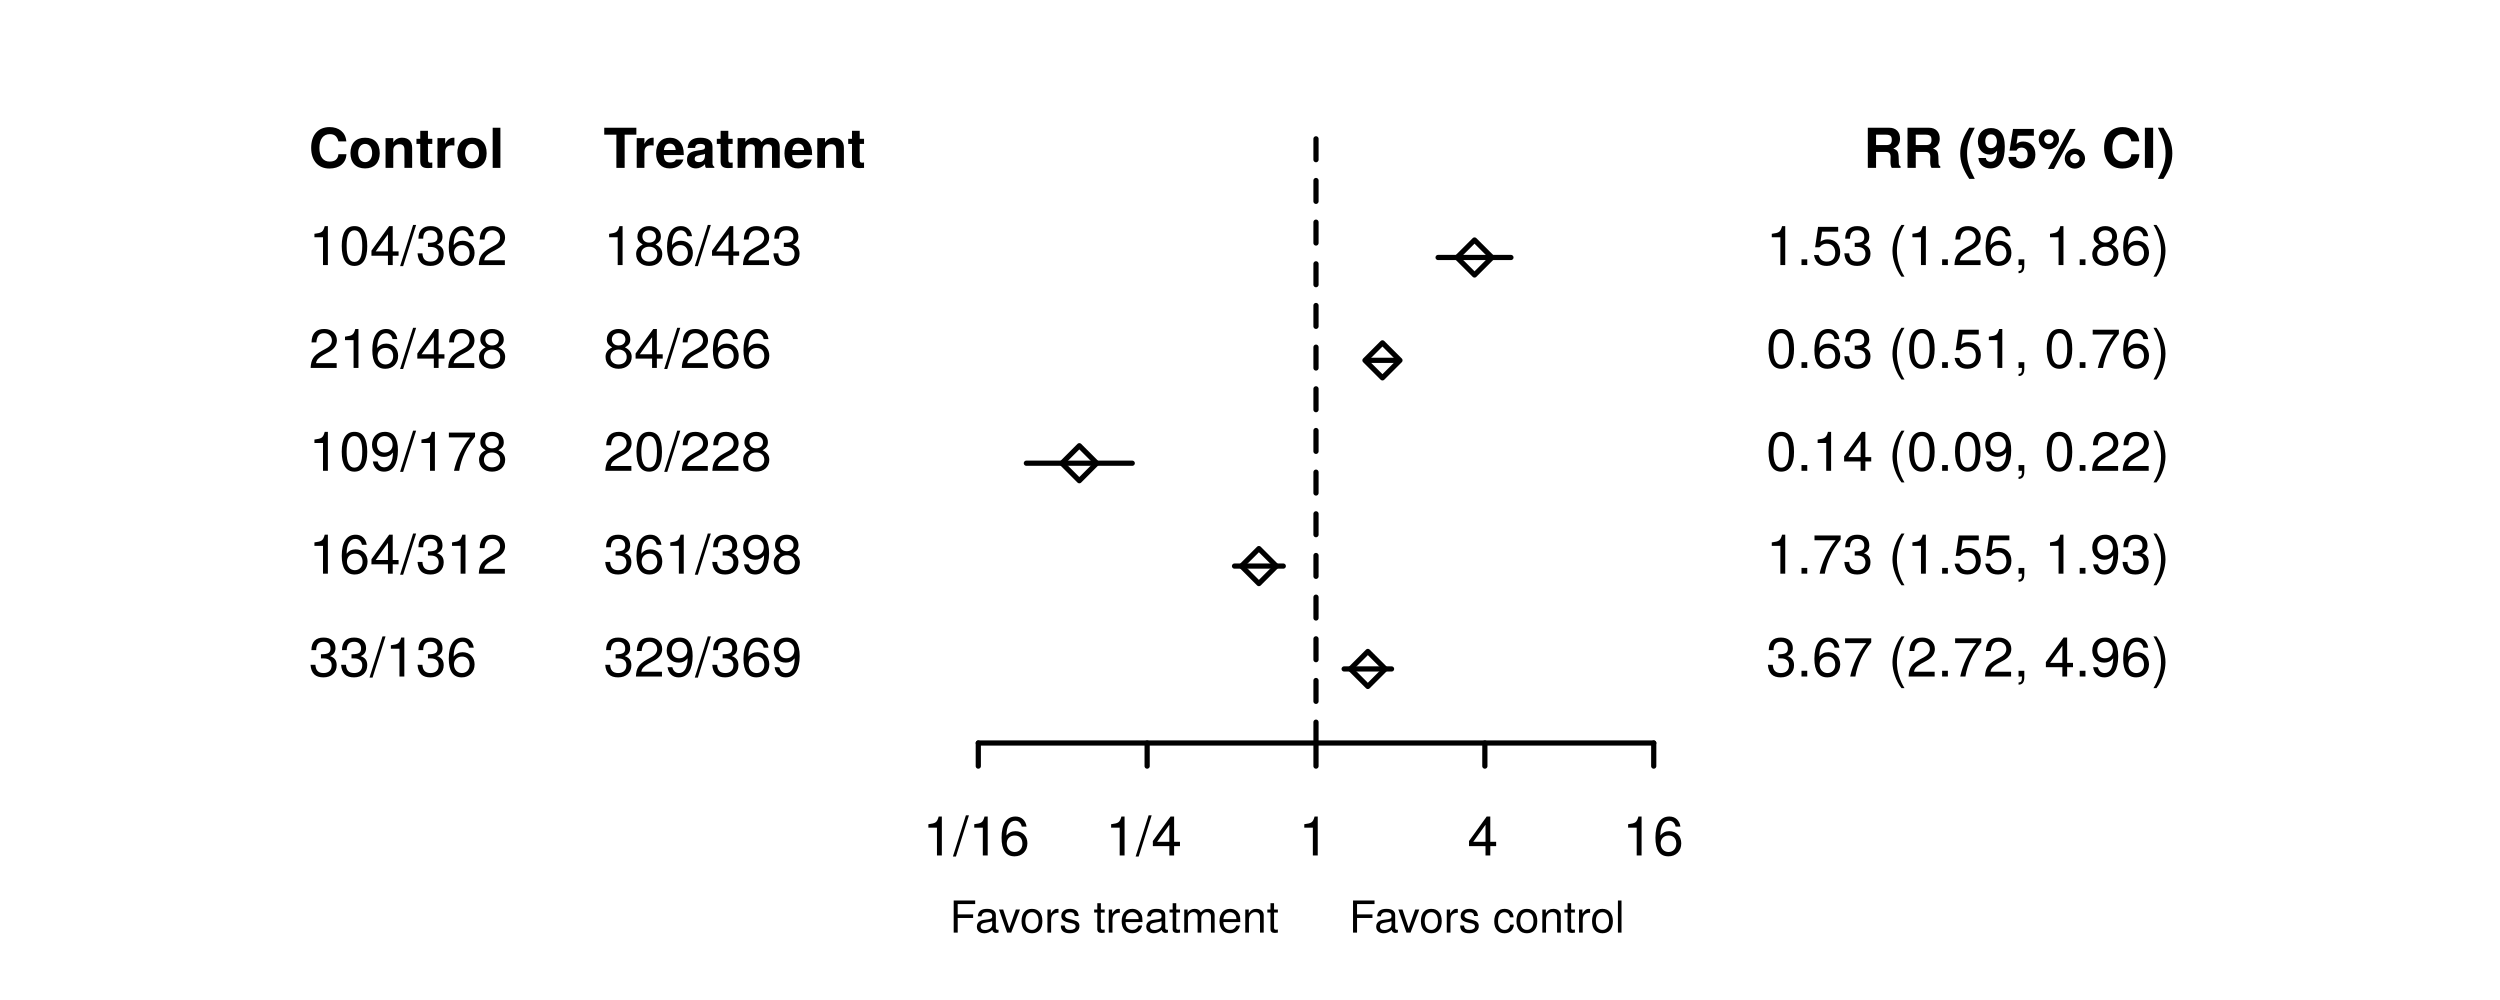 <?xml version="1.0" encoding="UTF-8"?>
<svg xmlns="http://www.w3.org/2000/svg" xmlns:xlink="http://www.w3.org/1999/xlink" width="360pt" height="144pt" viewBox="0 0 360 144" version="1.1">
<defs>
<g>
<symbol overflow="visible" id="glyph0-0">
<path style="stroke:none;" d=""/>
</symbol>
<symbol overflow="visible" id="glyph0-1">
<path style="stroke:none;" d="M 4.734 -4.781 L 4.734 -5.781 L 0.109 -5.781 L 0.109 -4.781 L 1.859 -4.781 L 1.859 0 L 3.047 0 L 3.047 -4.781 Z M 4.734 -4.781 "/>
</symbol>
<symbol overflow="visible" id="glyph0-2">
<path style="stroke:none;" d="M 2.938 -3.219 L 2.938 -4.344 C 2.875 -4.344 2.828 -4.344 2.797 -4.344 C 2.297 -4.344 1.844 -4.016 1.609 -3.438 L 1.609 -4.281 L 0.5 -4.281 L 0.5 0 L 1.609 0 L 1.609 -2.281 C 1.609 -2.922 1.938 -3.25 2.578 -3.25 C 2.703 -3.25 2.781 -3.234 2.938 -3.219 Z M 2.938 -3.219 "/>
</symbol>
<symbol overflow="visible" id="glyph0-3">
<path style="stroke:none;" d="M 4.156 -1.984 C 4.156 -3.453 3.422 -4.344 2.156 -4.344 C 0.922 -4.344 0.172 -3.516 0.172 -2.078 C 0.172 -0.719 0.922 0.078 2.125 0.078 C 3.094 0.078 3.859 -0.359 4.109 -1.203 L 3.016 -1.203 C 2.922 -0.891 2.578 -0.781 2.172 -0.781 C 1.641 -0.781 1.312 -1.016 1.281 -1.844 L 4.156 -1.844 Z M 3 -2.578 L 1.297 -2.578 C 1.375 -3.172 1.641 -3.5 2.141 -3.5 C 2.609 -3.5 2.953 -3.188 3 -2.578 Z M 3 -2.578 "/>
</symbol>
<symbol overflow="visible" id="glyph0-4">
<path style="stroke:none;" d="M 4.156 0 L 4.156 -0.141 C 3.953 -0.312 3.891 -0.438 3.891 -0.656 L 3.891 -3.031 C 3.891 -3.906 3.297 -4.344 2.141 -4.344 C 0.984 -4.344 0.391 -3.859 0.312 -2.875 L 1.391 -2.875 C 1.438 -3.312 1.625 -3.453 2.172 -3.453 C 2.594 -3.453 2.812 -3.312 2.812 -3.031 C 2.812 -2.578 2.484 -2.625 1.922 -2.531 L 1.484 -2.453 C 0.641 -2.297 0.219 -1.938 0.219 -1.156 C 0.219 -0.328 0.812 0.078 1.516 0.078 C 2 0.078 2.438 -0.141 2.812 -0.531 C 2.812 -0.312 2.844 -0.125 2.953 0 Z M 2.812 -1.828 C 2.812 -1.188 2.5 -0.828 1.938 -0.828 C 1.562 -0.828 1.328 -0.969 1.328 -1.281 C 1.328 -1.609 1.5 -1.734 1.969 -1.812 L 2.344 -1.891 C 2.641 -1.938 2.688 -1.953 2.812 -2.016 Z M 2.812 -1.828 "/>
</symbol>
<symbol overflow="visible" id="glyph0-5">
<path style="stroke:none;" d="M 2.391 0 L 2.391 -0.781 C 2.281 -0.766 2.203 -0.75 2.125 -0.75 C 1.844 -0.75 1.766 -0.844 1.766 -1.219 L 1.766 -3.453 L 2.391 -3.453 L 2.391 -4.188 L 1.766 -4.188 L 1.766 -5.344 L 0.656 -5.344 L 0.656 -4.188 L 0.109 -4.188 L 0.109 -3.453 L 0.656 -3.453 L 0.656 -0.922 C 0.656 -0.25 1.016 0.031 1.75 0.031 C 1.984 0.031 2.188 0.016 2.391 0 Z M 2.391 0 "/>
</symbol>
<symbol overflow="visible" id="glyph0-6">
<path style="stroke:none;" d="M 6.531 0 L 6.531 -3.031 C 6.531 -3.859 6.016 -4.344 5.172 -4.344 C 4.625 -4.344 4.25 -4.156 3.906 -3.719 C 3.703 -4.125 3.281 -4.344 2.75 -4.344 C 2.25 -4.344 1.938 -4.188 1.578 -3.75 L 1.578 -4.281 L 0.469 -4.281 L 0.469 0 L 1.578 0 L 1.578 -2.562 C 1.578 -3.094 1.875 -3.406 2.344 -3.406 C 2.719 -3.406 2.953 -3.188 2.953 -2.859 L 2.953 0 L 4.062 0 L 4.062 -2.562 C 4.062 -3.094 4.344 -3.406 4.812 -3.406 C 5.188 -3.406 5.422 -3.188 5.422 -2.859 L 5.422 0 Z M 6.531 0 "/>
</symbol>
<symbol overflow="visible" id="glyph0-7">
<path style="stroke:none;" d="M 4.328 0 L 4.328 -2.875 C 4.328 -3.812 3.797 -4.344 2.891 -4.344 C 2.312 -4.344 1.922 -4.141 1.609 -3.656 L 1.609 -4.281 L 0.5 -4.281 L 0.5 0 L 1.609 0 L 1.609 -2.562 C 1.609 -3.078 1.969 -3.406 2.5 -3.406 C 2.984 -3.406 3.219 -3.141 3.219 -2.641 L 3.219 0 Z M 4.328 0 "/>
</symbol>
<symbol overflow="visible" id="glyph0-8">
<path style="stroke:none;" d="M 5.422 -1.969 L 4.266 -1.969 C 4.203 -1.234 3.734 -0.906 3 -0.906 C 2.078 -0.906 1.531 -1.609 1.531 -2.875 C 1.531 -4.141 2.094 -4.859 3.031 -4.859 C 3.672 -4.859 4.094 -4.562 4.266 -3.812 L 5.406 -3.812 C 5.297 -5.156 4.297 -5.875 3 -5.875 C 1.359 -5.875 0.344 -4.75 0.344 -2.891 C 0.344 -1.031 1.359 0.094 2.969 0.094 C 4.391 0.094 5.359 -0.656 5.422 -1.969 Z M 5.422 -1.969 "/>
</symbol>
<symbol overflow="visible" id="glyph0-9">
<path style="stroke:none;" d="M 4.5 -2.109 C 4.5 -3.562 3.719 -4.344 2.391 -4.344 C 1.078 -4.344 0.281 -3.547 0.281 -2.141 C 0.281 -0.734 1.078 0.078 2.391 0.078 C 3.688 0.078 4.5 -0.734 4.5 -2.109 Z M 3.406 -2.125 C 3.406 -1.328 2.984 -0.828 2.391 -0.828 C 1.797 -0.828 1.391 -1.328 1.391 -2.141 C 1.391 -2.953 1.797 -3.453 2.391 -3.453 C 3 -3.453 3.406 -2.969 3.406 -2.125 Z M 3.406 -2.125 "/>
</symbol>
<symbol overflow="visible" id="glyph0-10">
<path style="stroke:none;" d="M 1.641 0 L 1.641 -5.781 L 0.531 -5.781 L 0.531 0 Z M 1.641 0 "/>
</symbol>
<symbol overflow="visible" id="glyph0-11">
<path style="stroke:none;" d="M 5.359 0 L 5.359 -0.219 C 5.188 -0.312 5.109 -0.438 5.109 -0.688 C 5.078 -2.391 5.047 -2.469 4.312 -2.781 C 4.953 -3.047 5.281 -3.516 5.281 -4.219 C 5.281 -5.109 4.75 -5.781 3.734 -5.781 L 0.641 -5.781 L 0.641 0 L 1.828 0 L 1.828 -2.297 L 3.188 -2.297 C 3.703 -2.297 3.922 -2.078 3.922 -1.594 L 3.906 -0.984 C 3.906 -0.453 3.938 -0.281 4.094 0 Z M 4.094 -4.047 C 4.094 -3.531 3.922 -3.281 3.25 -3.281 L 1.828 -3.281 L 1.828 -4.781 L 3.25 -4.781 C 3.906 -4.781 4.094 -4.547 4.094 -4.047 Z M 4.094 -4.047 "/>
</symbol>
<symbol overflow="visible" id="glyph0-12">
<path style="stroke:none;" d=""/>
</symbol>
<symbol overflow="visible" id="glyph0-13">
<path style="stroke:none;" d="M 2.406 1.578 C 1.562 -0.047 1.297 -0.938 1.297 -2.094 C 1.297 -3.25 1.562 -4.156 2.406 -5.781 L 1.609 -5.781 C 0.703 -4.406 0.312 -3.312 0.312 -2.094 C 0.312 -0.875 0.703 0.219 1.609 1.578 Z M 2.406 1.578 "/>
</symbol>
<symbol overflow="visible" id="glyph0-14">
<path style="stroke:none;" d="M 4.094 -3.047 C 4.094 -5.016 3.266 -5.734 2.109 -5.734 C 0.984 -5.734 0.219 -4.984 0.219 -3.812 C 0.219 -2.656 0.906 -1.922 1.906 -1.922 C 2.406 -1.922 2.594 -2.047 2.984 -2.484 C 2.984 -1.406 2.672 -0.875 2.047 -0.875 C 1.656 -0.875 1.391 -1.094 1.375 -1.422 L 0.297 -1.422 C 0.328 -0.562 1.047 0.078 2.016 0.078 C 3.438 0.078 4.094 -1.062 4.094 -3.047 Z M 2.953 -3.812 C 2.953 -3.203 2.609 -2.844 2.094 -2.844 C 1.594 -2.844 1.281 -3.188 1.281 -3.828 C 1.281 -4.484 1.594 -4.828 2.078 -4.828 C 2.625 -4.828 2.953 -4.469 2.953 -3.812 Z M 2.953 -3.812 "/>
</symbol>
<symbol overflow="visible" id="glyph0-15">
<path style="stroke:none;" d="M 4.094 -1.906 C 4.094 -3.062 3.375 -3.797 2.344 -3.797 C 1.969 -3.797 1.688 -3.703 1.375 -3.453 L 1.547 -4.625 L 3.875 -4.625 L 3.875 -5.609 L 0.875 -5.609 L 0.375 -2.484 L 1.375 -2.484 C 1.484 -2.766 1.75 -2.922 2.078 -2.922 C 2.641 -2.922 2.984 -2.562 2.984 -1.891 C 2.984 -1.234 2.641 -0.875 2.078 -0.875 C 1.594 -0.875 1.312 -1.125 1.312 -1.578 L 0.219 -1.578 C 0.219 -0.594 0.969 0.078 2.062 0.078 C 3.266 0.078 4.094 -0.703 4.094 -1.906 Z M 4.094 -1.906 "/>
</symbol>
<symbol overflow="visible" id="glyph0-16">
<path style="stroke:none;" d="M 3.094 -4.094 C 3.094 -4.906 2.453 -5.547 1.625 -5.547 C 0.828 -5.547 0.172 -4.906 0.172 -4.109 C 0.172 -3.312 0.828 -2.672 1.625 -2.672 C 2.422 -2.672 3.094 -3.312 3.094 -4.094 Z M 2.312 -4.109 C 2.312 -3.75 2 -3.453 1.625 -3.453 C 1.266 -3.453 0.953 -3.75 0.953 -4.109 C 0.953 -4.469 1.266 -4.766 1.625 -4.766 C 2 -4.766 2.312 -4.469 2.312 -4.109 Z M 5.484 -5.609 L 4.641 -5.609 L 1.5 0.156 L 2.359 0.156 Z M 6.844 -1.328 C 6.844 -2.141 6.188 -2.781 5.375 -2.781 C 4.578 -2.781 3.922 -2.141 3.922 -1.344 C 3.922 -0.547 4.578 0.109 5.375 0.109 C 6.172 0.109 6.844 -0.547 6.844 -1.328 Z M 6.047 -1.328 C 6.047 -0.969 5.75 -0.672 5.375 -0.672 C 5 -0.672 4.703 -0.969 4.703 -1.344 C 4.703 -1.703 5 -2 5.375 -2 C 5.75 -2 6.047 -1.703 6.047 -1.328 Z M 6.047 -1.328 "/>
</symbol>
<symbol overflow="visible" id="glyph0-17">
<path style="stroke:none;" d="M 1.688 0 L 1.688 -5.781 L 0.5 -5.781 L 0.5 0 Z M 1.688 0 "/>
</symbol>
<symbol overflow="visible" id="glyph0-18">
<path style="stroke:none;" d="M 2.25 -2.094 C 2.25 -3.312 1.875 -4.406 0.969 -5.781 L 0.172 -5.781 C 1.016 -4.141 1.281 -3.25 1.281 -2.094 C 1.281 -0.938 1.016 -0.031 0.172 1.578 L 0.969 1.578 C 1.875 0.219 2.25 -0.875 2.25 -2.094 Z M 2.25 -2.094 "/>
</symbol>
<symbol overflow="visible" id="glyph1-0">
<path style="stroke:none;" d=""/>
</symbol>
<symbol overflow="visible" id="glyph1-1">
<path style="stroke:none;" d="M 2.75 0 L 2.75 -5.609 L 2.297 -5.609 C 2.047 -4.75 1.891 -4.641 0.812 -4.5 L 0.812 -4 L 2.047 -4 L 2.047 0 Z M 2.75 0 "/>
</symbol>
<symbol overflow="visible" id="glyph1-2">
<path style="stroke:none;" d="M 4.062 -1.578 C 4.062 -2.203 3.75 -2.641 3.094 -2.953 C 3.672 -3.297 3.859 -3.594 3.859 -4.125 C 3.859 -5 3.172 -5.609 2.172 -5.609 C 1.188 -5.609 0.484 -5 0.484 -4.125 C 0.484 -3.594 0.688 -3.312 1.25 -2.953 C 0.609 -2.641 0.297 -2.203 0.297 -1.594 C 0.297 -0.562 1.062 0.125 2.172 0.125 C 3.281 0.125 4.062 -0.562 4.062 -1.578 Z M 3.156 -4.109 C 3.156 -3.578 2.766 -3.234 2.172 -3.234 C 1.594 -3.234 1.203 -3.578 1.203 -4.109 C 1.203 -4.656 1.594 -5 2.172 -5 C 2.766 -5 3.156 -4.656 3.156 -4.109 Z M 3.344 -1.578 C 3.344 -0.906 2.875 -0.5 2.156 -0.5 C 1.484 -0.5 1 -0.922 1 -1.578 C 1 -2.234 1.484 -2.641 2.172 -2.641 C 2.875 -2.641 3.344 -2.234 3.344 -1.578 Z M 3.344 -1.578 "/>
</symbol>
<symbol overflow="visible" id="glyph1-3">
<path style="stroke:none;" d="M 4.062 -1.75 C 4.062 -2.781 3.344 -3.5 2.344 -3.5 C 1.797 -3.5 1.359 -3.281 1.047 -2.875 C 1.062 -4.234 1.5 -5 2.312 -5 C 2.797 -5 3.141 -4.688 3.25 -4.156 L 3.938 -4.156 C 3.812 -5.062 3.203 -5.609 2.359 -5.609 C 1.047 -5.609 0.344 -4.516 0.344 -2.562 C 0.344 -0.812 0.938 0.125 2.219 0.125 C 3.297 0.125 4.062 -0.641 4.062 -1.75 Z M 3.344 -1.688 C 3.344 -0.984 2.875 -0.5 2.234 -0.5 C 1.578 -0.5 1.094 -1 1.094 -1.734 C 1.094 -2.422 1.562 -2.875 2.25 -2.875 C 2.938 -2.875 3.344 -2.438 3.344 -1.688 Z M 3.344 -1.688 "/>
</symbol>
<symbol overflow="visible" id="glyph1-4">
<path style="stroke:none;" d="M 2.25 -5.781 L 1.812 -5.781 L -0.062 0.156 L 0.375 0.156 Z M 2.25 -5.781 "/>
</symbol>
<symbol overflow="visible" id="glyph1-5">
<path style="stroke:none;" d="M 4.125 -1.344 L 4.125 -1.969 L 3.281 -1.969 L 3.281 -5.609 L 2.766 -5.609 L 0.219 -2.078 L 0.219 -1.344 L 2.594 -1.344 L 2.594 0 L 3.281 0 L 3.281 -1.344 Z M 2.594 -1.969 L 0.828 -1.969 L 2.594 -4.422 Z M 2.594 -1.969 "/>
</symbol>
<symbol overflow="visible" id="glyph1-6">
<path style="stroke:none;" d="M 4.047 -3.969 C 4.047 -4.922 3.312 -5.609 2.25 -5.609 C 1.094 -5.609 0.438 -5.031 0.391 -3.672 L 1.094 -3.672 C 1.156 -4.609 1.531 -5 2.219 -5 C 2.859 -5 3.328 -4.562 3.328 -3.953 C 3.328 -3.516 3.078 -3.125 2.578 -2.844 L 1.844 -2.438 C 0.672 -1.766 0.328 -1.234 0.266 0 L 4.016 0 L 4.016 -0.688 L 1.047 -0.688 C 1.125 -1.156 1.375 -1.438 2.062 -1.844 L 2.859 -2.281 C 3.641 -2.688 4.047 -3.281 4.047 -3.969 Z M 4.047 -3.969 "/>
</symbol>
<symbol overflow="visible" id="glyph1-7">
<path style="stroke:none;" d="M 4.016 -1.625 C 4.016 -2.312 3.734 -2.703 3.062 -2.938 C 3.578 -3.141 3.844 -3.516 3.844 -4.078 C 3.844 -5.031 3.203 -5.609 2.125 -5.609 C 1 -5.609 0.391 -5 0.375 -3.797 L 1.062 -3.797 C 1.078 -4.641 1.422 -5 2.141 -5 C 2.75 -5 3.125 -4.641 3.125 -4.047 C 3.125 -3.453 2.875 -3.203 1.75 -3.203 L 1.75 -2.609 L 2.125 -2.609 C 2.906 -2.609 3.297 -2.25 3.297 -1.625 C 3.297 -0.922 2.859 -0.5 2.125 -0.5 C 1.375 -0.5 1 -0.875 0.953 -1.688 L 0.25 -1.688 C 0.344 -0.438 0.953 0.125 2.109 0.125 C 3.266 0.125 4.016 -0.578 4.016 -1.625 Z M 4.016 -1.625 "/>
</symbol>
<symbol overflow="visible" id="glyph1-8">
<path style="stroke:none;" d="M 4.016 -2.703 C 4.016 -4.656 3.406 -5.609 2.172 -5.609 C 0.969 -5.609 0.344 -4.641 0.344 -2.75 C 0.344 -0.859 0.969 0.125 2.172 0.125 C 3.359 0.125 4.016 -0.859 4.016 -2.703 Z M 3.297 -2.766 C 3.297 -1.172 2.938 -0.453 2.156 -0.453 C 1.422 -0.453 1.047 -1.203 1.047 -2.734 C 1.047 -4.281 1.422 -5 2.172 -5 C 2.938 -5 3.297 -4.266 3.297 -2.766 Z M 3.297 -2.766 "/>
</symbol>
<symbol overflow="visible" id="glyph1-9">
<path style="stroke:none;" d="M 4.031 -2.938 C 4.031 -4.703 3.422 -5.609 2.141 -5.609 C 1.062 -5.609 0.297 -4.859 0.297 -3.75 C 0.297 -2.703 1.016 -2 2.031 -2 C 2.562 -2 2.953 -2.188 3.312 -2.625 C 3.297 -1.266 2.859 -0.5 2.062 -0.5 C 1.562 -0.5 1.234 -0.812 1.109 -1.344 L 0.422 -1.344 C 0.547 -0.422 1.156 0.125 2.016 0.125 C 3.328 0.125 4.031 -1 4.031 -2.938 Z M 3.266 -3.766 C 3.266 -3.078 2.781 -2.625 2.109 -2.625 C 1.438 -2.625 1.016 -3.062 1.016 -3.812 C 1.016 -4.516 1.484 -5 2.125 -5 C 2.781 -5 3.266 -4.5 3.266 -3.766 Z M 3.266 -3.766 "/>
</symbol>
<symbol overflow="visible" id="glyph1-10">
<path style="stroke:none;" d="M 4.125 -4.906 L 4.125 -5.5 L 0.359 -5.5 L 0.359 -4.812 L 3.406 -4.812 C 2.281 -3.406 1.484 -1.766 1.094 0 L 1.844 0 C 2.141 -1.812 2.938 -3.516 4.125 -4.906 Z M 4.125 -4.906 "/>
</symbol>
<symbol overflow="visible" id="glyph1-11">
<path style="stroke:none;" d="M 1.516 0 L 1.516 -0.828 L 0.688 -0.828 L 0.688 0 Z M 1.516 0 "/>
</symbol>
<symbol overflow="visible" id="glyph1-12">
<path style="stroke:none;" d="M 4.062 -1.859 C 4.062 -2.969 3.328 -3.703 2.25 -3.703 C 1.859 -3.703 1.531 -3.594 1.219 -3.359 L 1.438 -4.812 L 3.766 -4.812 L 3.766 -5.5 L 0.875 -5.5 L 0.453 -2.562 L 1.094 -2.562 C 1.422 -2.953 1.688 -3.078 2.125 -3.078 C 2.875 -3.078 3.344 -2.594 3.344 -1.766 C 3.344 -0.953 2.891 -0.5 2.125 -0.5 C 1.516 -0.5 1.141 -0.812 0.969 -1.438 L 0.281 -1.438 C 0.5 -0.328 1.141 0.125 2.141 0.125 C 3.266 0.125 4.062 -0.672 4.062 -1.859 Z M 4.062 -1.859 "/>
</symbol>
<symbol overflow="visible" id="glyph1-13">
<path style="stroke:none;" d=""/>
</symbol>
<symbol overflow="visible" id="glyph1-14">
<path style="stroke:none;" d="M 2.312 1.672 C 1.609 0.547 1.219 -0.781 1.219 -2.047 C 1.219 -3.312 1.609 -4.656 2.312 -5.781 L 1.875 -5.781 C 1.078 -4.734 0.578 -3.297 0.578 -2.047 C 0.578 -0.797 1.078 0.641 1.875 1.672 Z M 2.312 1.672 "/>
</symbol>
<symbol overflow="visible" id="glyph1-15">
<path style="stroke:none;" d="M 1.516 0.125 L 1.516 -0.828 L 0.688 -0.828 L 0.688 0 L 1.172 0 L 1.172 0.141 C 1.172 0.688 1.062 0.844 0.688 0.859 L 0.688 1.172 C 1.25 1.172 1.516 0.812 1.516 0.125 Z M 1.516 0.125 "/>
</symbol>
<symbol overflow="visible" id="glyph1-16">
<path style="stroke:none;" d="M 2.031 -2.047 C 2.031 -3.297 1.531 -4.734 0.734 -5.781 L 0.297 -5.781 C 1 -4.641 1.391 -3.312 1.391 -2.047 C 1.391 -0.781 1 0.547 0.297 1.672 L 0.734 1.672 C 1.531 0.641 2.031 -0.797 2.031 -2.047 Z M 2.031 -2.047 "/>
</symbol>
<symbol overflow="visible" id="glyph2-0">
<path style="stroke:none;" d=""/>
</symbol>
<symbol overflow="visible" id="glyph2-1">
<path style="stroke:none;" d="M 3.672 -4.109 L 3.672 -4.625 L 0.578 -4.625 L 0.578 0 L 1.156 0 L 1.156 -2.109 L 3.375 -2.109 L 3.375 -2.625 L 1.156 -2.625 L 1.156 -4.109 Z M 3.672 -4.109 "/>
</symbol>
<symbol overflow="visible" id="glyph2-2">
<path style="stroke:none;" d="M 3.391 -0.016 L 3.391 -0.406 C 3.344 -0.406 3.312 -0.406 3.281 -0.406 C 3.094 -0.406 3 -0.5 3 -0.656 L 3 -2.516 C 3 -3.109 2.562 -3.422 1.75 -3.422 C 0.938 -3.422 0.438 -3.109 0.406 -2.344 L 0.938 -2.344 C 0.984 -2.75 1.234 -2.938 1.719 -2.938 C 2.203 -2.938 2.469 -2.75 2.469 -2.438 L 2.469 -2.297 C 2.469 -2.078 2.328 -1.984 1.922 -1.922 C 1.172 -1.828 1.047 -1.812 0.844 -1.719 C 0.469 -1.562 0.266 -1.266 0.266 -0.859 C 0.266 -0.266 0.688 0.094 1.359 0.094 C 1.781 0.094 2.188 -0.078 2.484 -0.391 C 2.547 -0.141 2.766 0.047 3.031 0.047 C 3.141 0.047 3.219 0.031 3.391 -0.016 Z M 2.469 -1.141 C 2.469 -0.672 1.984 -0.375 1.469 -0.375 C 1.062 -0.375 0.812 -0.516 0.812 -0.875 C 0.812 -1.219 1.047 -1.375 1.625 -1.453 C 2.172 -1.531 2.297 -1.562 2.469 -1.641 Z M 2.469 -1.141 "/>
</symbol>
<symbol overflow="visible" id="glyph2-3">
<path style="stroke:none;" d="M 3.078 -3.328 L 2.484 -3.328 L 1.547 -0.625 L 0.656 -3.328 L 0.062 -3.328 L 1.234 0 L 1.812 0 Z M 3.078 -3.328 "/>
</symbol>
<symbol overflow="visible" id="glyph2-4">
<path style="stroke:none;" d="M 3.234 -1.641 C 3.234 -2.781 2.688 -3.422 1.719 -3.422 C 0.797 -3.422 0.234 -2.781 0.234 -1.656 C 0.234 -0.547 0.781 0.094 1.734 0.094 C 2.672 0.094 3.234 -0.547 3.234 -1.641 Z M 2.688 -1.641 C 2.688 -0.859 2.312 -0.391 1.734 -0.391 C 1.141 -0.391 0.781 -0.859 0.781 -1.656 C 0.781 -2.469 1.141 -2.938 1.734 -2.938 C 2.328 -2.938 2.688 -2.469 2.688 -1.641 Z M 2.688 -1.641 "/>
</symbol>
<symbol overflow="visible" id="glyph2-5">
<path style="stroke:none;" d="M 2.031 -2.859 L 2.031 -3.406 C 1.953 -3.406 1.906 -3.422 1.828 -3.422 C 1.484 -3.422 1.234 -3.219 0.922 -2.719 L 0.922 -3.328 L 0.438 -3.328 L 0.438 0 L 0.969 0 L 0.969 -1.719 C 0.969 -2.469 1.219 -2.844 2.031 -2.859 Z M 2.031 -2.859 "/>
</symbol>
<symbol overflow="visible" id="glyph2-6">
<path style="stroke:none;" d="M 2.906 -0.938 C 2.906 -1.422 2.625 -1.672 1.969 -1.828 L 1.469 -1.953 C 1.031 -2.062 0.844 -2.188 0.844 -2.438 C 0.844 -2.734 1.125 -2.938 1.547 -2.938 C 1.984 -2.938 2.203 -2.75 2.219 -2.391 L 2.781 -2.391 C 2.766 -3.047 2.344 -3.422 1.578 -3.422 C 0.797 -3.422 0.297 -3.016 0.297 -2.406 C 0.297 -1.891 0.562 -1.641 1.344 -1.453 L 1.844 -1.328 C 2.219 -1.234 2.359 -1.125 2.359 -0.891 C 2.359 -0.578 2.047 -0.391 1.594 -0.391 C 1.109 -0.391 0.844 -0.5 0.781 -1.016 L 0.219 -1.016 C 0.234 -0.25 0.672 0.094 1.547 0.094 C 2.375 0.094 2.906 -0.297 2.906 -0.938 Z M 2.906 -0.938 "/>
</symbol>
<symbol overflow="visible" id="glyph2-7">
<path style="stroke:none;" d=""/>
</symbol>
<symbol overflow="visible" id="glyph2-8">
<path style="stroke:none;" d="M 1.609 0 L 1.609 -0.438 C 1.547 -0.422 1.453 -0.422 1.359 -0.422 C 1.125 -0.422 1.062 -0.484 1.062 -0.719 L 1.062 -2.891 L 1.609 -2.891 L 1.609 -3.328 L 1.062 -3.328 L 1.062 -4.234 L 0.547 -4.234 L 0.547 -3.328 L 0.094 -3.328 L 0.094 -2.891 L 0.547 -2.891 L 0.547 -0.484 C 0.547 -0.141 0.766 0.047 1.188 0.047 C 1.312 0.047 1.438 0.031 1.609 0 Z M 1.609 0 "/>
</symbol>
<symbol overflow="visible" id="glyph2-9">
<path style="stroke:none;" d="M 3.25 -1.516 C 3.25 -1.984 3.219 -2.297 3.125 -2.547 C 2.906 -3.094 2.391 -3.422 1.781 -3.422 C 0.844 -3.422 0.25 -2.734 0.25 -1.641 C 0.25 -0.547 0.828 0.094 1.766 0.094 C 2.531 0.094 3.047 -0.344 3.188 -1.016 L 2.656 -1.016 C 2.5 -0.578 2.203 -0.391 1.781 -0.391 C 1.234 -0.391 0.812 -0.75 0.812 -1.516 Z M 2.688 -1.984 C 2.688 -1.984 2.688 -1.953 2.688 -1.938 L 0.812 -1.938 C 0.859 -2.531 1.234 -2.938 1.766 -2.938 C 2.297 -2.938 2.688 -2.5 2.688 -1.984 Z M 2.688 -1.984 "/>
</symbol>
<symbol overflow="visible" id="glyph2-10">
<path style="stroke:none;" d="M 4.828 0 L 4.828 -2.5 C 4.828 -3.094 4.484 -3.422 3.875 -3.422 C 3.422 -3.422 3.156 -3.281 2.844 -2.906 C 2.656 -3.266 2.391 -3.422 1.953 -3.422 C 1.516 -3.422 1.219 -3.25 0.938 -2.859 L 0.938 -3.328 L 0.453 -3.328 L 0.453 0 L 0.984 0 L 0.984 -2.094 C 0.984 -2.562 1.328 -2.953 1.75 -2.953 C 2.156 -2.953 2.375 -2.719 2.375 -2.297 L 2.375 0 L 2.906 0 L 2.906 -2.094 C 2.906 -2.562 3.25 -2.953 3.688 -2.953 C 4.078 -2.953 4.297 -2.703 4.297 -2.297 L 4.297 0 Z M 4.828 0 "/>
</symbol>
<symbol overflow="visible" id="glyph2-11">
<path style="stroke:none;" d="M 3.094 0 L 3.094 -2.516 C 3.094 -3.062 2.672 -3.422 2.031 -3.422 C 1.547 -3.422 1.219 -3.234 0.938 -2.766 L 0.938 -3.328 L 0.438 -3.328 L 0.438 0 L 0.969 0 L 0.969 -1.828 C 0.969 -2.516 1.344 -2.953 1.875 -2.953 C 2.297 -2.953 2.562 -2.703 2.562 -2.297 L 2.562 0 Z M 3.094 0 "/>
</symbol>
<symbol overflow="visible" id="glyph2-12">
<path style="stroke:none;" d="M 3.031 -1.141 L 2.5 -1.141 C 2.406 -0.609 2.125 -0.391 1.688 -0.391 C 1.094 -0.391 0.75 -0.844 0.75 -1.625 C 0.75 -2.469 1.094 -2.938 1.672 -2.938 C 2.109 -2.938 2.391 -2.672 2.453 -2.203 L 2.984 -2.203 C 2.922 -3.016 2.422 -3.422 1.672 -3.422 C 0.781 -3.422 0.203 -2.734 0.203 -1.625 C 0.203 -0.562 0.766 0.094 1.672 0.094 C 2.469 0.094 2.969 -0.375 3.031 -1.141 Z M 3.031 -1.141 "/>
</symbol>
<symbol overflow="visible" id="glyph2-13">
<path style="stroke:none;" d="M 0.953 0 L 0.953 -4.625 L 0.438 -4.625 L 0.438 0 Z M 0.953 0 "/>
</symbol>
</g>
<clipPath id="clip1">
  <path d="M 189 19.008 L 190 19.008 L 190 106.992 L 189 106.992 Z M 189 19.008 "/>
</clipPath>
</defs>
<g id="surface176">
<rect x="0" y="0" width="360" height="144" style="fill:rgb(100%,100%,100%);fill-opacity:1;stroke:none;"/>
<g style="fill:rgb(0%,0%,0%);fill-opacity:1;">
  <use xlink:href="#glyph0-1" x="86.902" y="24.175"/>
  <use xlink:href="#glyph0-2" x="91.187" y="24.175"/>
  <use xlink:href="#glyph0-3" x="94.306" y="24.175"/>
  <use xlink:href="#glyph0-4" x="98.709" y="24.175"/>
  <use xlink:href="#glyph0-5" x="103.112" y="24.175"/>
  <use xlink:href="#glyph0-6" x="105.749" y="24.175"/>
  <use xlink:href="#glyph0-3" x="112.789" y="24.175"/>
  <use xlink:href="#glyph0-7" x="117.192" y="24.175"/>
  <use xlink:href="#glyph0-5" x="122.031" y="24.175"/>
</g>
<g style="fill:rgb(0%,0%,0%);fill-opacity:1;">
  <use xlink:href="#glyph0-8" x="44.465" y="24.175"/>
  <use xlink:href="#glyph0-9" x="50.183" y="24.175"/>
  <use xlink:href="#glyph0-7" x="55.021" y="24.175"/>
  <use xlink:href="#glyph0-5" x="59.86" y="24.175"/>
  <use xlink:href="#glyph0-2" x="62.497" y="24.175"/>
  <use xlink:href="#glyph0-9" x="65.577" y="24.175"/>
  <use xlink:href="#glyph0-10" x="70.416" y="24.175"/>
</g>
<g style="fill:rgb(0%,0%,0%);fill-opacity:1;">
  <use xlink:href="#glyph1-1" x="86.902" y="38.169"/>
  <use xlink:href="#glyph1-2" x="91.306" y="38.169"/>
  <use xlink:href="#glyph1-3" x="95.709" y="38.169"/>
  <use xlink:href="#glyph1-4" x="100.112" y="38.169"/>
  <use xlink:href="#glyph1-5" x="102.313" y="38.169"/>
  <use xlink:href="#glyph1-6" x="106.717" y="38.169"/>
  <use xlink:href="#glyph1-7" x="111.12" y="38.169"/>
</g>
<g style="fill:rgb(0%,0%,0%);fill-opacity:1;">
  <use xlink:href="#glyph1-1" x="44.465" y="38.169"/>
  <use xlink:href="#glyph1-8" x="48.868" y="38.169"/>
  <use xlink:href="#glyph1-5" x="53.271" y="38.169"/>
  <use xlink:href="#glyph1-4" x="57.675" y="38.169"/>
  <use xlink:href="#glyph1-7" x="59.876" y="38.169"/>
  <use xlink:href="#glyph1-3" x="64.279" y="38.169"/>
  <use xlink:href="#glyph1-6" x="68.683" y="38.169"/>
</g>
<g style="fill:rgb(0%,0%,0%);fill-opacity:1;">
  <use xlink:href="#glyph1-2" x="86.902" y="52.981"/>
  <use xlink:href="#glyph1-5" x="91.306" y="52.981"/>
  <use xlink:href="#glyph1-4" x="95.709" y="52.981"/>
  <use xlink:href="#glyph1-6" x="97.91" y="52.981"/>
  <use xlink:href="#glyph1-3" x="102.313" y="52.981"/>
  <use xlink:href="#glyph1-3" x="106.717" y="52.981"/>
</g>
<g style="fill:rgb(0%,0%,0%);fill-opacity:1;">
  <use xlink:href="#glyph1-6" x="44.465" y="52.981"/>
  <use xlink:href="#glyph1-1" x="48.868" y="52.981"/>
  <use xlink:href="#glyph1-3" x="53.271" y="52.981"/>
  <use xlink:href="#glyph1-4" x="57.675" y="52.981"/>
  <use xlink:href="#glyph1-5" x="59.876" y="52.981"/>
  <use xlink:href="#glyph1-6" x="64.279" y="52.981"/>
  <use xlink:href="#glyph1-2" x="68.683" y="52.981"/>
</g>
<g style="fill:rgb(0%,0%,0%);fill-opacity:1;">
  <use xlink:href="#glyph1-6" x="86.902" y="67.794"/>
  <use xlink:href="#glyph1-8" x="91.306" y="67.794"/>
  <use xlink:href="#glyph1-4" x="95.709" y="67.794"/>
  <use xlink:href="#glyph1-6" x="97.91" y="67.794"/>
  <use xlink:href="#glyph1-6" x="102.313" y="67.794"/>
  <use xlink:href="#glyph1-2" x="106.717" y="67.794"/>
</g>
<g style="fill:rgb(0%,0%,0%);fill-opacity:1;">
  <use xlink:href="#glyph1-1" x="44.465" y="67.794"/>
  <use xlink:href="#glyph1-8" x="48.868" y="67.794"/>
  <use xlink:href="#glyph1-9" x="53.271" y="67.794"/>
  <use xlink:href="#glyph1-4" x="57.675" y="67.794"/>
  <use xlink:href="#glyph1-1" x="59.876" y="67.794"/>
  <use xlink:href="#glyph1-10" x="64.279" y="67.794"/>
  <use xlink:href="#glyph1-2" x="68.683" y="67.794"/>
</g>
<g style="fill:rgb(0%,0%,0%);fill-opacity:1;">
  <use xlink:href="#glyph1-7" x="86.902" y="82.606"/>
  <use xlink:href="#glyph1-3" x="91.306" y="82.606"/>
  <use xlink:href="#glyph1-1" x="95.709" y="82.606"/>
  <use xlink:href="#glyph1-4" x="100.112" y="82.606"/>
  <use xlink:href="#glyph1-7" x="102.313" y="82.606"/>
  <use xlink:href="#glyph1-9" x="106.717" y="82.606"/>
  <use xlink:href="#glyph1-2" x="111.12" y="82.606"/>
</g>
<g style="fill:rgb(0%,0%,0%);fill-opacity:1;">
  <use xlink:href="#glyph1-1" x="44.465" y="82.606"/>
  <use xlink:href="#glyph1-3" x="48.868" y="82.606"/>
  <use xlink:href="#glyph1-5" x="53.271" y="82.606"/>
  <use xlink:href="#glyph1-4" x="57.675" y="82.606"/>
  <use xlink:href="#glyph1-7" x="59.876" y="82.606"/>
  <use xlink:href="#glyph1-1" x="64.279" y="82.606"/>
  <use xlink:href="#glyph1-6" x="68.683" y="82.606"/>
</g>
<g style="fill:rgb(0%,0%,0%);fill-opacity:1;">
  <use xlink:href="#glyph1-7" x="86.902" y="97.419"/>
  <use xlink:href="#glyph1-6" x="91.306" y="97.419"/>
  <use xlink:href="#glyph1-9" x="95.709" y="97.419"/>
  <use xlink:href="#glyph1-4" x="100.112" y="97.419"/>
  <use xlink:href="#glyph1-7" x="102.313" y="97.419"/>
  <use xlink:href="#glyph1-3" x="106.717" y="97.419"/>
  <use xlink:href="#glyph1-9" x="111.12" y="97.419"/>
</g>
<g style="fill:rgb(0%,0%,0%);fill-opacity:1;">
  <use xlink:href="#glyph1-7" x="44.465" y="97.419"/>
  <use xlink:href="#glyph1-7" x="48.868" y="97.419"/>
  <use xlink:href="#glyph1-4" x="53.271" y="97.419"/>
  <use xlink:href="#glyph1-1" x="55.473" y="97.419"/>
  <use xlink:href="#glyph1-7" x="59.876" y="97.419"/>
  <use xlink:href="#glyph1-3" x="64.279" y="97.419"/>
</g>
<path style="fill:none;stroke-width:0.75;stroke-linecap:round;stroke-linejoin:round;stroke:rgb(0%,0%,0%);stroke-opacity:1;stroke-miterlimit:10;" d="M 194.449 96.328 L 196.969 93.809 L 199.488 96.328 L 196.969 98.848 L 194.449 96.328 "/>
<path style="fill:none;stroke-width:0.75;stroke-linecap:round;stroke-linejoin:round;stroke:rgb(0%,0%,0%);stroke-opacity:1;stroke-miterlimit:10;" d="M 178.762 81.516 L 181.281 78.996 L 183.801 81.516 L 181.281 84.035 L 178.762 81.516 "/>
<path style="fill:none;stroke-width:0.75;stroke-linecap:round;stroke-linejoin:round;stroke:rgb(0%,0%,0%);stroke-opacity:1;stroke-miterlimit:10;" d="M 152.902 66.703 L 155.422 64.184 L 157.941 66.703 L 155.422 69.223 L 152.902 66.703 "/>
<path style="fill:none;stroke-width:0.75;stroke-linecap:round;stroke-linejoin:round;stroke:rgb(0%,0%,0%);stroke-opacity:1;stroke-miterlimit:10;" d="M 196.555 51.891 L 199.074 49.371 L 201.594 51.891 L 199.074 54.41 L 196.555 51.891 "/>
<path style="fill:none;stroke-width:0.75;stroke-linecap:round;stroke-linejoin:round;stroke:rgb(0%,0%,0%);stroke-opacity:1;stroke-miterlimit:10;" d="M 209.809 37.078 L 212.332 34.559 L 214.852 37.078 L 212.332 39.598 L 209.809 37.078 "/>
<path style="fill:none;stroke-width:0.75;stroke-linecap:round;stroke-linejoin:round;stroke:rgb(0%,0%,0%);stroke-opacity:1;stroke-miterlimit:10;" d="M 140.875 106.992 L 238.137 106.992 "/>
<path style="fill:none;stroke-width:0.75;stroke-linecap:round;stroke-linejoin:round;stroke:rgb(0%,0%,0%);stroke-opacity:1;stroke-miterlimit:10;" d="M 140.875 106.992 L 140.875 110.32 "/>
<path style="fill:none;stroke-width:0.75;stroke-linecap:round;stroke-linejoin:round;stroke:rgb(0%,0%,0%);stroke-opacity:1;stroke-miterlimit:10;" d="M 165.188 106.992 L 165.188 110.32 "/>
<path style="fill:none;stroke-width:0.75;stroke-linecap:round;stroke-linejoin:round;stroke:rgb(0%,0%,0%);stroke-opacity:1;stroke-miterlimit:10;" d="M 189.504 106.992 L 189.504 110.32 "/>
<path style="fill:none;stroke-width:0.75;stroke-linecap:round;stroke-linejoin:round;stroke:rgb(0%,0%,0%);stroke-opacity:1;stroke-miterlimit:10;" d="M 213.82 106.992 L 213.82 110.32 "/>
<path style="fill:none;stroke-width:0.75;stroke-linecap:round;stroke-linejoin:round;stroke:rgb(0%,0%,0%);stroke-opacity:1;stroke-miterlimit:10;" d="M 238.137 106.992 L 238.137 110.32 "/>
<g style="fill:rgb(0%,0%,0%);fill-opacity:1;">
  <use xlink:href="#glyph1-1" x="132.875" y="123.188"/>
  <use xlink:href="#glyph1-4" x="137.278" y="123.188"/>
  <use xlink:href="#glyph1-1" x="139.479" y="123.188"/>
  <use xlink:href="#glyph1-3" x="143.883" y="123.188"/>
</g>
<g style="fill:rgb(0%,0%,0%);fill-opacity:1;">
  <use xlink:href="#glyph1-1" x="159.188" y="123.188"/>
  <use xlink:href="#glyph1-4" x="163.591" y="123.188"/>
  <use xlink:href="#glyph1-5" x="165.792" y="123.188"/>
</g>
<g style="fill:rgb(0%,0%,0%);fill-opacity:1;">
  <use xlink:href="#glyph1-1" x="187.004" y="123.188"/>
</g>
<g style="fill:rgb(0%,0%,0%);fill-opacity:1;">
  <use xlink:href="#glyph1-5" x="211.32" y="123.188"/>
</g>
<g style="fill:rgb(0%,0%,0%);fill-opacity:1;">
  <use xlink:href="#glyph1-1" x="233.637" y="123.188"/>
  <use xlink:href="#glyph1-3" x="238.04" y="123.188"/>
</g>
<path style="fill:none;stroke-width:0.75;stroke-linecap:round;stroke-linejoin:round;stroke:rgb(0%,0%,0%);stroke-opacity:1;stroke-miterlimit:10;" d="M 193.555 96.328 L 200.383 96.328 "/>
<path style="fill:none;stroke-width:0.75;stroke-linecap:round;stroke-linejoin:round;stroke:rgb(0%,0%,0%);stroke-opacity:1;stroke-miterlimit:10;" d="M 177.77 81.516 L 184.793 81.516 "/>
<path style="fill:none;stroke-width:0.75;stroke-linecap:round;stroke-linejoin:round;stroke:rgb(0%,0%,0%);stroke-opacity:1;stroke-miterlimit:10;" d="M 147.797 66.703 L 163.043 66.703 "/>
<path style="fill:none;stroke-width:0.75;stroke-linecap:round;stroke-linejoin:round;stroke:rgb(0%,0%,0%);stroke-opacity:1;stroke-miterlimit:10;" d="M 197.145 51.891 L 201.004 51.891 "/>
<path style="fill:none;stroke-width:0.75;stroke-linecap:round;stroke-linejoin:round;stroke:rgb(0%,0%,0%);stroke-opacity:1;stroke-miterlimit:10;" d="M 207.086 37.078 L 217.574 37.078 "/>
<g style="fill:rgb(0%,0%,0%);fill-opacity:1;">
  <use xlink:href="#glyph2-1" x="136.754" y="134.297"/>
  <use xlink:href="#glyph2-2" x="140.402" y="134.297"/>
  <use xlink:href="#glyph2-3" x="143.798" y="134.297"/>
  <use xlink:href="#glyph2-4" x="146.87" y="134.297"/>
  <use xlink:href="#glyph2-5" x="150.393" y="134.297"/>
  <use xlink:href="#glyph2-6" x="152.534" y="134.297"/>
  <use xlink:href="#glyph2-7" x="155.702" y="134.297"/>
  <use xlink:href="#glyph2-8" x="157.464" y="134.297"/>
  <use xlink:href="#glyph2-5" x="159.226" y="134.297"/>
  <use xlink:href="#glyph2-9" x="161.272" y="134.297"/>
  <use xlink:href="#glyph2-2" x="164.795" y="134.297"/>
  <use xlink:href="#glyph2-8" x="168.317" y="134.297"/>
  <use xlink:href="#glyph2-10" x="170.079" y="134.297"/>
  <use xlink:href="#glyph2-9" x="175.357" y="134.297"/>
  <use xlink:href="#glyph2-11" x="178.88" y="134.297"/>
  <use xlink:href="#glyph2-8" x="182.402" y="134.297"/>
</g>
<g style="fill:rgb(0%,0%,0%);fill-opacity:1;">
  <use xlink:href="#glyph2-1" x="194.258" y="134.297"/>
  <use xlink:href="#glyph2-2" x="197.906" y="134.297"/>
  <use xlink:href="#glyph2-3" x="201.302" y="134.297"/>
  <use xlink:href="#glyph2-4" x="204.374" y="134.297"/>
  <use xlink:href="#glyph2-5" x="207.896" y="134.297"/>
  <use xlink:href="#glyph2-6" x="210.038" y="134.297"/>
  <use xlink:href="#glyph2-7" x="213.206" y="134.297"/>
  <use xlink:href="#glyph2-12" x="214.968" y="134.297"/>
  <use xlink:href="#glyph2-4" x="218.136" y="134.297"/>
  <use xlink:href="#glyph2-11" x="221.658" y="134.297"/>
  <use xlink:href="#glyph2-8" x="225.181" y="134.297"/>
  <use xlink:href="#glyph2-5" x="226.942" y="134.297"/>
  <use xlink:href="#glyph2-4" x="229.021" y="134.297"/>
  <use xlink:href="#glyph2-13" x="232.543" y="134.297"/>
</g>
<g clip-path="url(#clip1)" clip-rule="nonzero">
<path style="fill:none;stroke-width:0.75;stroke-linecap:round;stroke-linejoin:round;stroke:rgb(0%,0%,0%);stroke-opacity:1;stroke-dasharray:3,3;stroke-miterlimit:10;" d="M 189.504 106.992 L 189.504 19.008 "/>
</g>
<g style="fill:rgb(0%,0%,0%);fill-opacity:1;">
  <use xlink:href="#glyph0-11" x="268.324" y="24.175"/>
  <use xlink:href="#glyph0-11" x="274.042" y="24.175"/>
  <use xlink:href="#glyph0-12" x="279.76" y="24.175"/>
  <use xlink:href="#glyph0-13" x="281.961" y="24.175"/>
  <use xlink:href="#glyph0-14" x="284.598" y="24.175"/>
  <use xlink:href="#glyph0-15" x="289.001" y="24.175"/>
  <use xlink:href="#glyph0-16" x="293.404" y="24.175"/>
  <use xlink:href="#glyph0-12" x="300.444" y="24.175"/>
  <use xlink:href="#glyph0-8" x="302.646" y="24.175"/>
  <use xlink:href="#glyph0-17" x="308.363" y="24.175"/>
  <use xlink:href="#glyph0-18" x="310.564" y="24.175"/>
</g>
<g style="fill:rgb(0%,0%,0%);fill-opacity:1;">
  <use xlink:href="#glyph1-1" x="254.324" y="38.169"/>
  <use xlink:href="#glyph1-11" x="258.728" y="38.169"/>
  <use xlink:href="#glyph1-12" x="260.929" y="38.169"/>
  <use xlink:href="#glyph1-7" x="265.332" y="38.169"/>
  <use xlink:href="#glyph1-13" x="269.735" y="38.169"/>
  <use xlink:href="#glyph1-14" x="271.937" y="38.169"/>
  <use xlink:href="#glyph1-1" x="274.573" y="38.169"/>
  <use xlink:href="#glyph1-11" x="278.977" y="38.169"/>
  <use xlink:href="#glyph1-6" x="281.178" y="38.169"/>
  <use xlink:href="#glyph1-3" x="285.581" y="38.169"/>
  <use xlink:href="#glyph1-15" x="289.984" y="38.169"/>
  <use xlink:href="#glyph1-13" x="292.186" y="38.169"/>
  <use xlink:href="#glyph1-1" x="294.387" y="38.169"/>
  <use xlink:href="#glyph1-11" x="298.79" y="38.169"/>
  <use xlink:href="#glyph1-2" x="300.991" y="38.169"/>
  <use xlink:href="#glyph1-3" x="305.395" y="38.169"/>
  <use xlink:href="#glyph1-16" x="309.798" y="38.169"/>
</g>
<g style="fill:rgb(0%,0%,0%);fill-opacity:1;">
  <use xlink:href="#glyph1-8" x="254.324" y="52.981"/>
  <use xlink:href="#glyph1-11" x="258.728" y="52.981"/>
  <use xlink:href="#glyph1-3" x="260.929" y="52.981"/>
  <use xlink:href="#glyph1-7" x="265.332" y="52.981"/>
  <use xlink:href="#glyph1-13" x="269.735" y="52.981"/>
  <use xlink:href="#glyph1-14" x="271.937" y="52.981"/>
  <use xlink:href="#glyph1-8" x="274.573" y="52.981"/>
  <use xlink:href="#glyph1-11" x="278.977" y="52.981"/>
  <use xlink:href="#glyph1-12" x="281.178" y="52.981"/>
  <use xlink:href="#glyph1-1" x="285.581" y="52.981"/>
  <use xlink:href="#glyph1-15" x="289.984" y="52.981"/>
  <use xlink:href="#glyph1-13" x="292.186" y="52.981"/>
  <use xlink:href="#glyph1-8" x="294.387" y="52.981"/>
  <use xlink:href="#glyph1-11" x="298.79" y="52.981"/>
  <use xlink:href="#glyph1-10" x="300.991" y="52.981"/>
  <use xlink:href="#glyph1-3" x="305.395" y="52.981"/>
  <use xlink:href="#glyph1-16" x="309.798" y="52.981"/>
</g>
<g style="fill:rgb(0%,0%,0%);fill-opacity:1;">
  <use xlink:href="#glyph1-8" x="254.324" y="67.794"/>
  <use xlink:href="#glyph1-11" x="258.728" y="67.794"/>
  <use xlink:href="#glyph1-1" x="260.929" y="67.794"/>
  <use xlink:href="#glyph1-5" x="265.332" y="67.794"/>
  <use xlink:href="#glyph1-13" x="269.735" y="67.794"/>
  <use xlink:href="#glyph1-14" x="271.937" y="67.794"/>
  <use xlink:href="#glyph1-8" x="274.573" y="67.794"/>
  <use xlink:href="#glyph1-11" x="278.977" y="67.794"/>
  <use xlink:href="#glyph1-8" x="281.178" y="67.794"/>
  <use xlink:href="#glyph1-9" x="285.581" y="67.794"/>
  <use xlink:href="#glyph1-15" x="289.984" y="67.794"/>
  <use xlink:href="#glyph1-13" x="292.186" y="67.794"/>
  <use xlink:href="#glyph1-8" x="294.387" y="67.794"/>
  <use xlink:href="#glyph1-11" x="298.79" y="67.794"/>
  <use xlink:href="#glyph1-6" x="300.991" y="67.794"/>
  <use xlink:href="#glyph1-6" x="305.395" y="67.794"/>
  <use xlink:href="#glyph1-16" x="309.798" y="67.794"/>
</g>
<g style="fill:rgb(0%,0%,0%);fill-opacity:1;">
  <use xlink:href="#glyph1-1" x="254.324" y="82.606"/>
  <use xlink:href="#glyph1-11" x="258.728" y="82.606"/>
  <use xlink:href="#glyph1-10" x="260.929" y="82.606"/>
  <use xlink:href="#glyph1-7" x="265.332" y="82.606"/>
  <use xlink:href="#glyph1-13" x="269.735" y="82.606"/>
  <use xlink:href="#glyph1-14" x="271.937" y="82.606"/>
  <use xlink:href="#glyph1-1" x="274.573" y="82.606"/>
  <use xlink:href="#glyph1-11" x="278.977" y="82.606"/>
  <use xlink:href="#glyph1-12" x="281.178" y="82.606"/>
  <use xlink:href="#glyph1-12" x="285.581" y="82.606"/>
  <use xlink:href="#glyph1-15" x="289.984" y="82.606"/>
  <use xlink:href="#glyph1-13" x="292.186" y="82.606"/>
  <use xlink:href="#glyph1-1" x="294.387" y="82.606"/>
  <use xlink:href="#glyph1-11" x="298.79" y="82.606"/>
  <use xlink:href="#glyph1-9" x="300.991" y="82.606"/>
  <use xlink:href="#glyph1-7" x="305.395" y="82.606"/>
  <use xlink:href="#glyph1-16" x="309.798" y="82.606"/>
</g>
<g style="fill:rgb(0%,0%,0%);fill-opacity:1;">
  <use xlink:href="#glyph1-7" x="254.324" y="97.419"/>
  <use xlink:href="#glyph1-11" x="258.728" y="97.419"/>
  <use xlink:href="#glyph1-3" x="260.929" y="97.419"/>
  <use xlink:href="#glyph1-10" x="265.332" y="97.419"/>
  <use xlink:href="#glyph1-13" x="269.735" y="97.419"/>
  <use xlink:href="#glyph1-14" x="271.937" y="97.419"/>
  <use xlink:href="#glyph1-6" x="274.573" y="97.419"/>
  <use xlink:href="#glyph1-11" x="278.977" y="97.419"/>
  <use xlink:href="#glyph1-10" x="281.178" y="97.419"/>
  <use xlink:href="#glyph1-6" x="285.581" y="97.419"/>
  <use xlink:href="#glyph1-15" x="289.984" y="97.419"/>
  <use xlink:href="#glyph1-13" x="292.186" y="97.419"/>
  <use xlink:href="#glyph1-5" x="294.387" y="97.419"/>
  <use xlink:href="#glyph1-11" x="298.79" y="97.419"/>
  <use xlink:href="#glyph1-9" x="300.991" y="97.419"/>
  <use xlink:href="#glyph1-3" x="305.395" y="97.419"/>
  <use xlink:href="#glyph1-16" x="309.798" y="97.419"/>
</g>
</g>
</svg>
